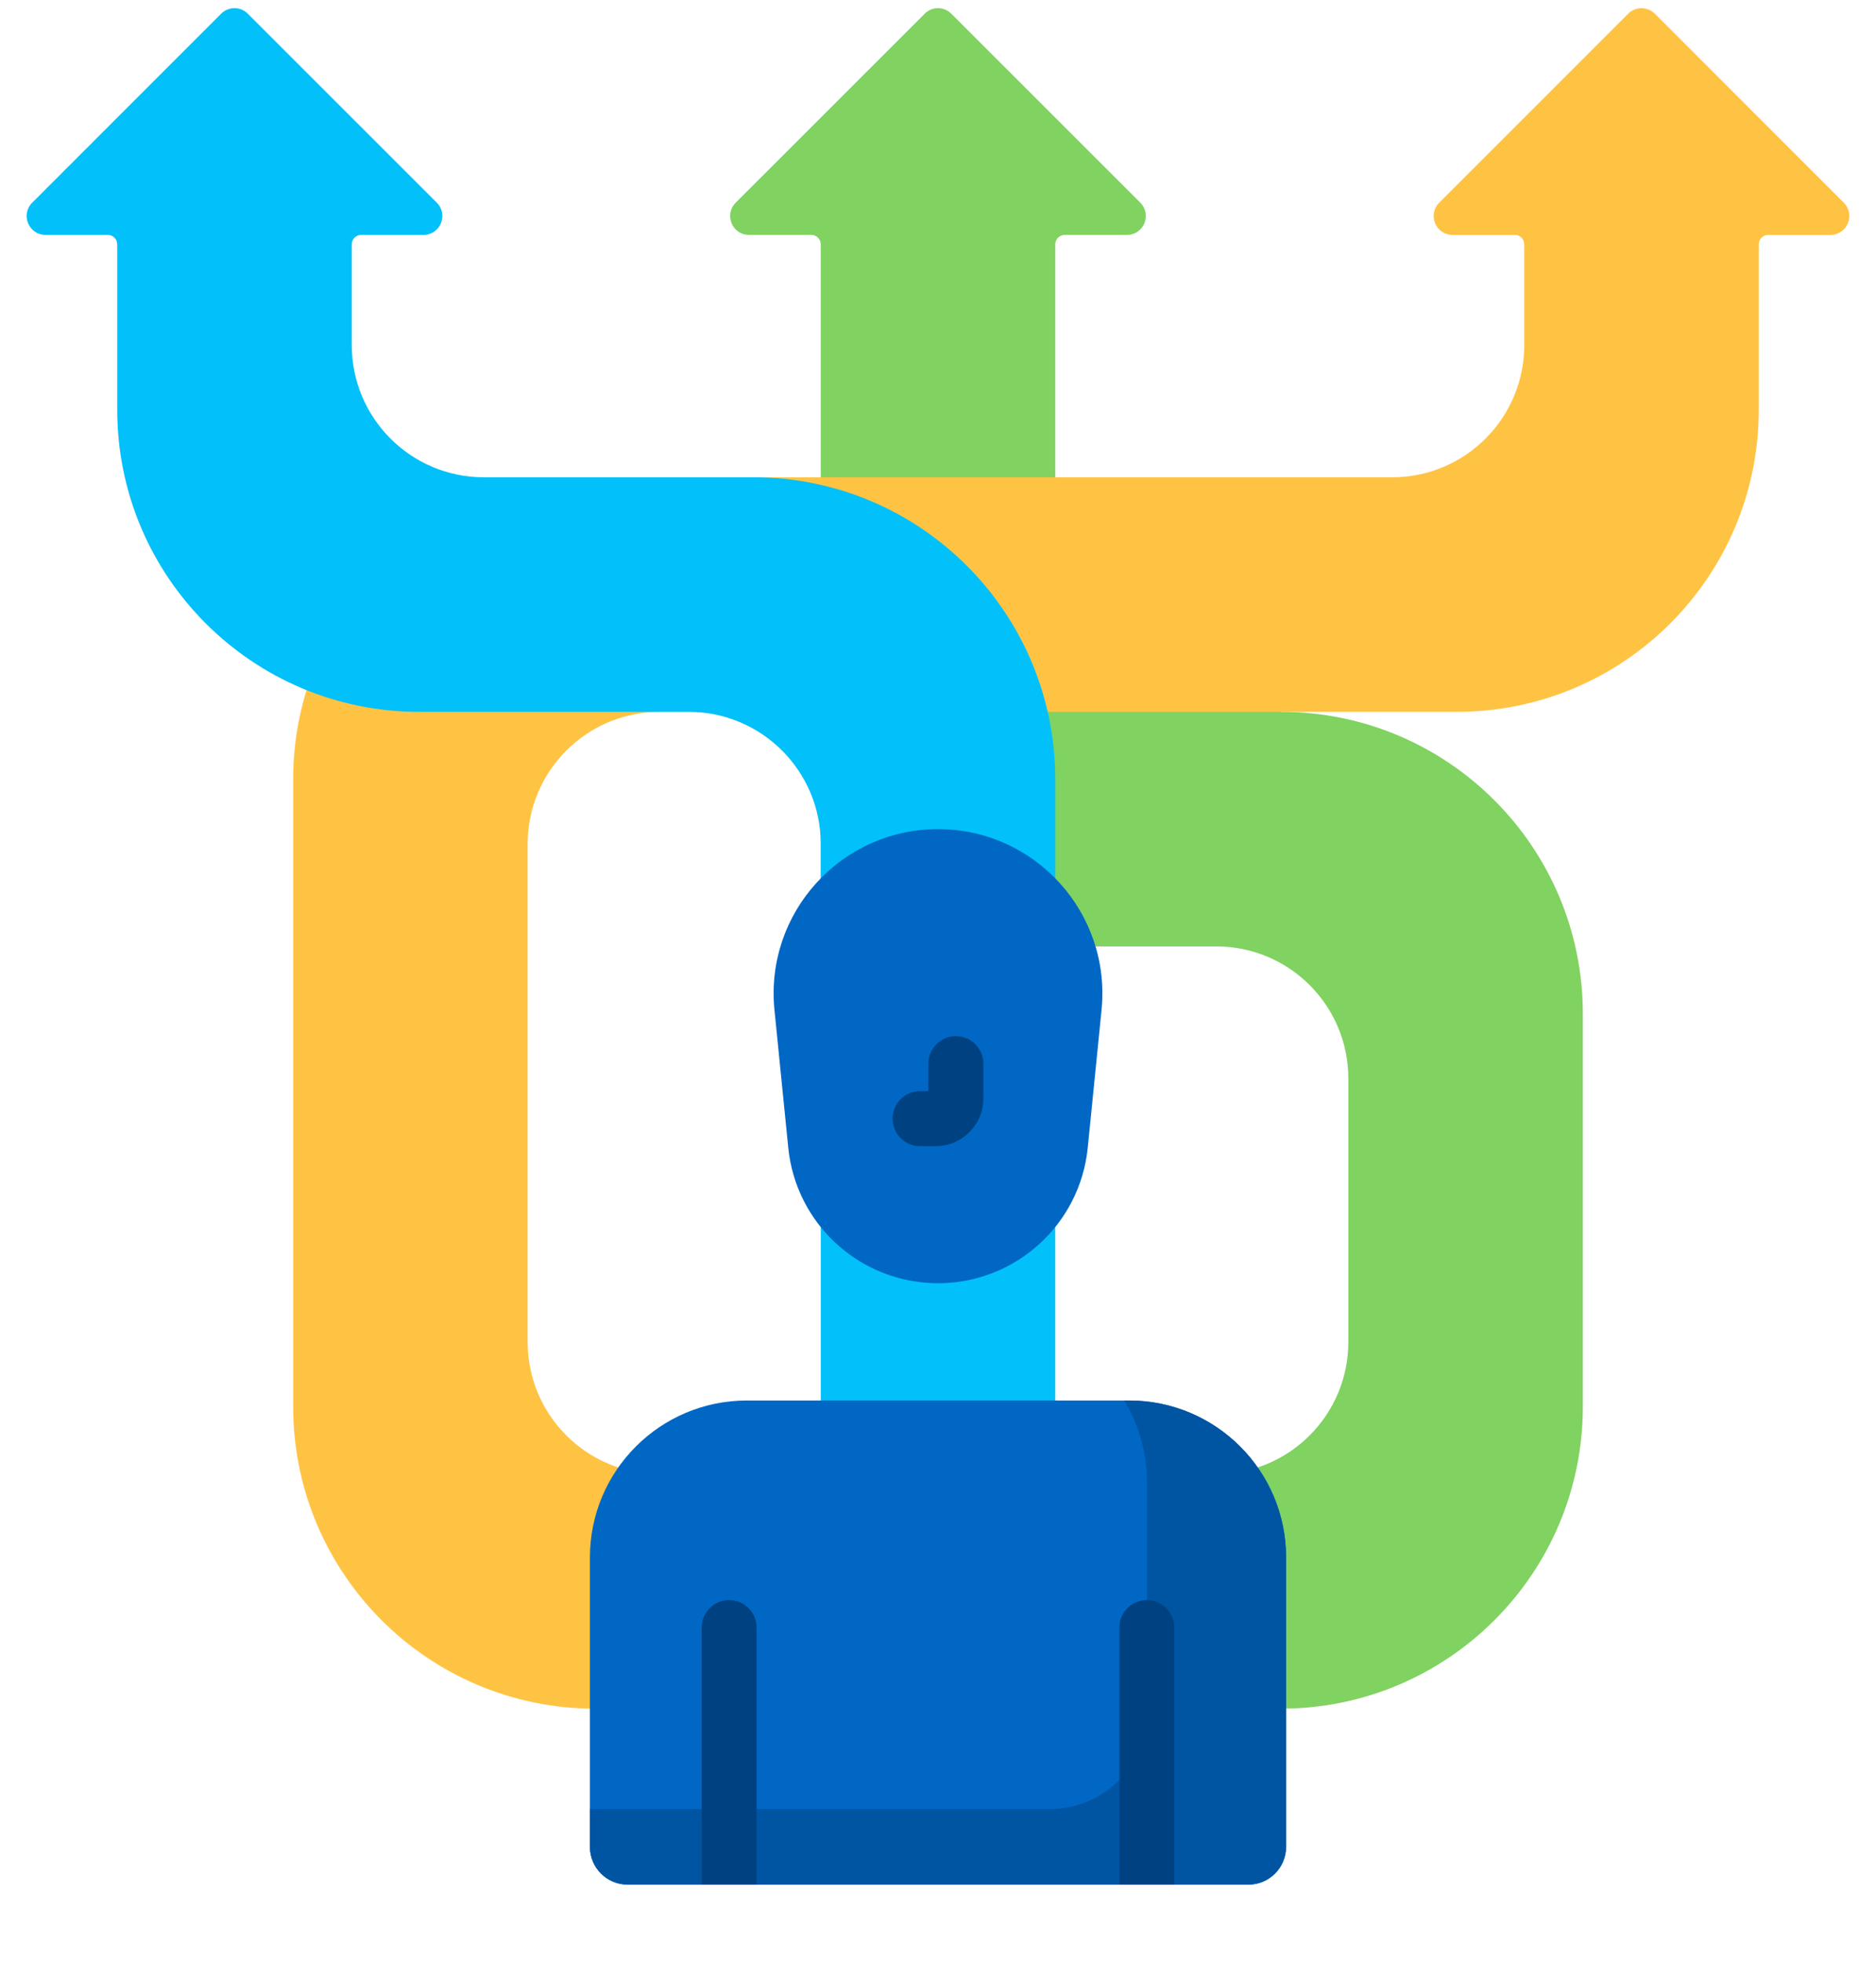 <svg width="22" height="23" viewBox="0 0 22 23" fill="none" xmlns="http://www.w3.org/2000/svg">
<g clip-path="url(#clip0_145_284)">
<path d="M12.375 6.928V2.865C12.375 2.804 12.425 2.754 12.486 2.754H13.216C13.413 2.754 13.511 2.516 13.372 2.376L11.156 0.161C11.07 0.074 10.93 0.074 10.844 0.161L8.628 2.376C8.488 2.516 8.587 2.754 8.784 2.754H9.514C9.575 2.754 9.625 2.804 9.625 2.865V11.096H14.263C15.119 11.096 15.812 11.789 15.812 12.645V15.734C15.812 16.59 15.119 17.283 14.263 17.283H11V20.033H15.021C16.977 20.033 18.562 18.448 18.562 16.492V11.887C18.562 9.931 16.977 8.346 15.021 8.346L12.375 6.928Z" fill="#80D261"/>
<path d="M21.622 2.376L19.407 0.161C19.32 0.074 19.18 0.074 19.093 0.161L16.878 2.376C16.738 2.516 16.837 2.754 17.034 2.754H17.764C17.825 2.754 17.875 2.804 17.875 2.865V4.046C17.875 4.902 17.181 5.596 16.326 5.596H6.979C5.023 5.596 3.438 7.181 3.438 9.137V16.492C3.438 18.448 5.023 20.033 6.979 20.033H11V17.283H7.737C6.881 17.283 6.188 16.59 6.188 15.734V9.895C6.188 9.039 6.881 8.346 7.737 8.346H17.084C19.04 8.346 20.625 6.76 20.625 4.804V2.865C20.625 2.804 20.674 2.754 20.736 2.754H21.466C21.663 2.754 21.762 2.516 21.622 2.376Z" fill="#FFC344"/>
<path d="M4.125 4.046V2.865C4.125 2.804 4.174 2.754 4.236 2.754H4.966C5.163 2.754 5.262 2.516 5.122 2.376L2.906 0.161C2.82 0.074 2.68 0.074 2.593 0.161L0.378 2.376C0.238 2.516 0.337 2.754 0.534 2.754H1.264C1.325 2.754 1.375 2.804 1.375 2.865V4.804C1.375 6.76 2.96 8.346 4.916 8.346H8.076C8.931 8.346 9.625 9.039 9.625 9.895V18.658H12.375V9.137C12.375 7.181 10.79 5.596 8.834 5.596H5.674C4.819 5.596 4.125 4.902 4.125 4.046Z" fill="#01C0FA"/>
<path d="M11 15.045C10.093 15.045 9.334 14.358 9.244 13.456L9.082 11.84C8.969 10.705 9.86 9.721 11 9.721C12.14 9.721 13.031 10.705 12.918 11.84L12.756 13.456C12.666 14.358 11.907 15.045 11 15.045Z" fill="#0067C5"/>
<path d="M15.082 21.653V18.26C15.082 17.244 14.258 16.42 13.242 16.42H8.758C7.742 16.42 6.918 17.244 6.918 18.26V21.653C6.918 21.898 7.116 22.096 7.361 22.096H14.639C14.884 22.096 15.082 21.898 15.082 21.653Z" fill="#0067C5"/>
<path d="M13.242 16.42H13.183C13.352 16.698 13.449 17.025 13.449 17.375V20.075C13.449 20.702 12.941 21.21 12.314 21.21H6.918V21.653C6.918 21.898 7.116 22.096 7.361 22.096H14.639C14.884 22.096 15.082 21.898 15.082 21.653V18.26C15.082 17.244 14.258 16.42 13.242 16.42Z" fill="#0055A3"/>
<path d="M13.771 19.082C13.771 18.904 13.627 18.76 13.449 18.76C13.271 18.76 13.127 18.904 13.127 19.082V22.095H13.771V19.082Z" fill="#004281"/>
<path d="M8.873 22.095V19.082C8.873 18.904 8.729 18.76 8.551 18.76C8.373 18.76 8.229 18.904 8.229 19.082V22.095H8.873Z" fill="#004281"/>
<path d="M10.973 13.438H10.789C10.611 13.438 10.467 13.293 10.467 13.115C10.467 12.937 10.611 12.793 10.789 12.793H10.887V12.471C10.887 12.293 11.031 12.148 11.209 12.148C11.387 12.148 11.532 12.293 11.532 12.471V12.879C11.532 13.187 11.281 13.438 10.973 13.438Z" fill="#004281"/>
</g>
<defs>
<clipPath id="clip0_145_284">
<rect width="22" height="22" fill="white" transform="translate(0 0.096)"/>
</clipPath>
</defs>
</svg>
